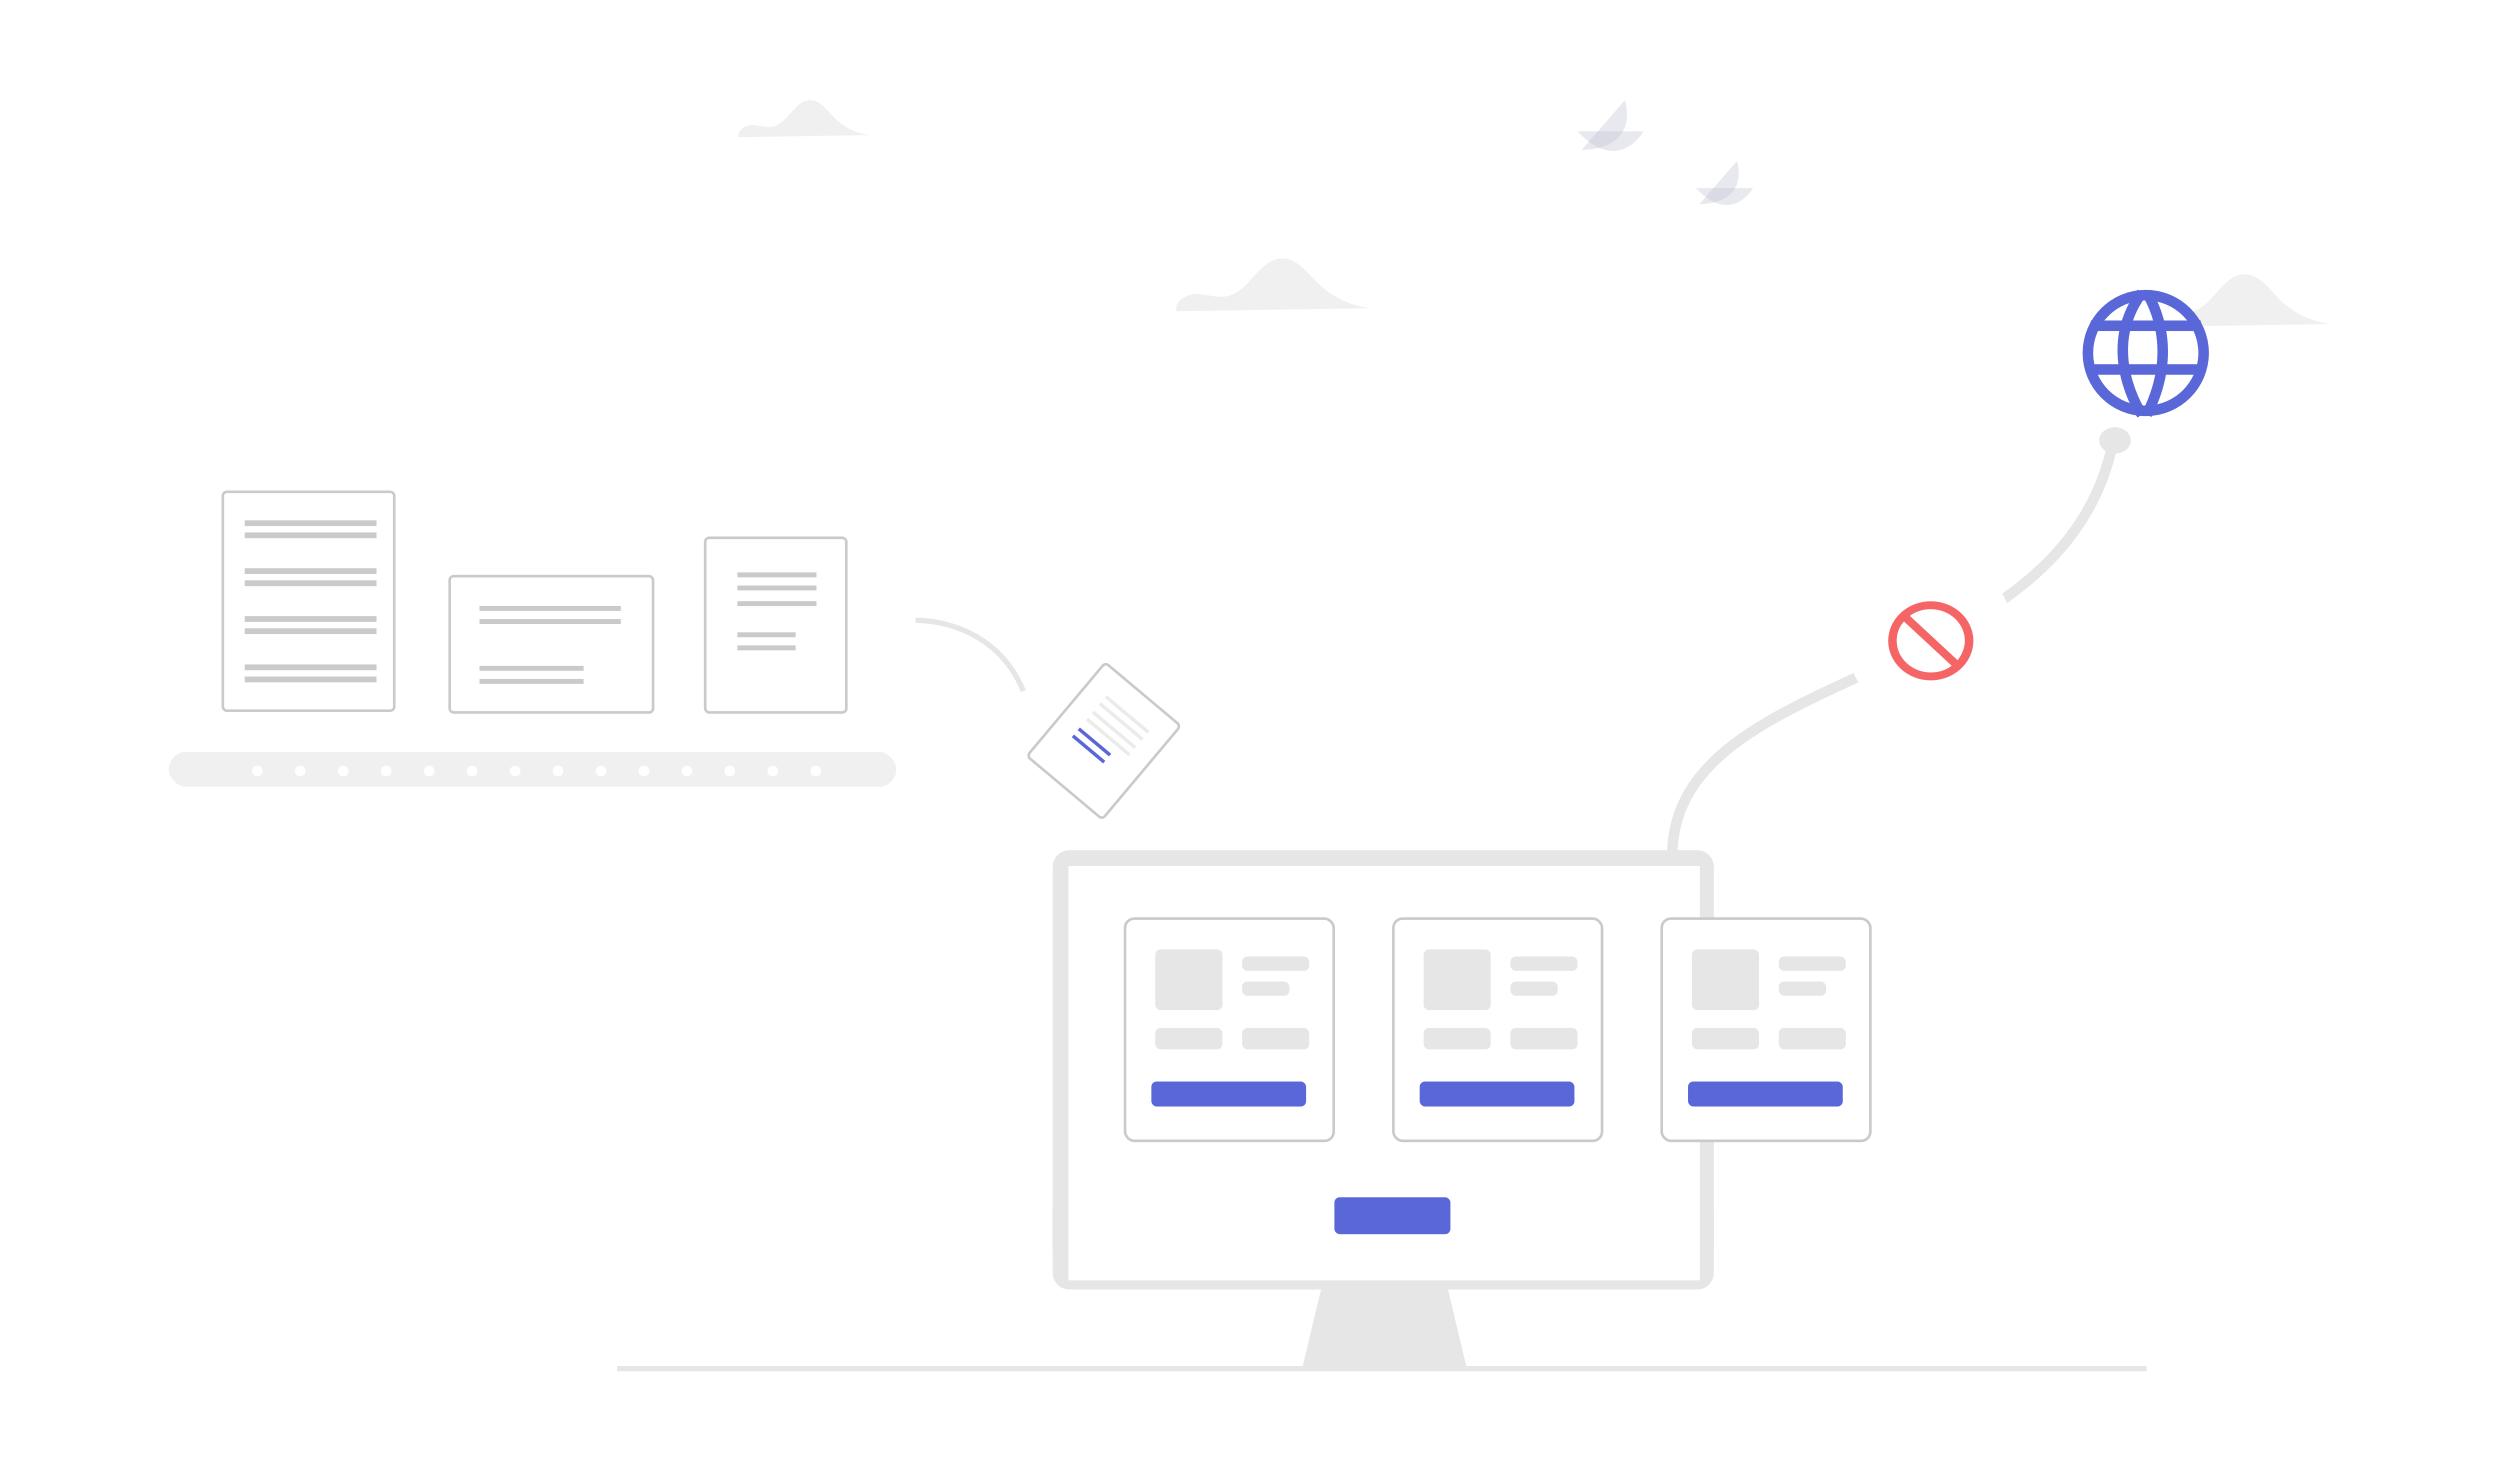 <svg width="474" height="280" viewBox="0 0 474 280" fill="none" xmlns="http://www.w3.org/2000/svg">
<rect width="474" height="280" fill="white"/>
<path d="M425.575 52C421.351 52.002 419.537 58.275 415.404 59.167C413.559 59.565 411.675 58.772 409.789 58.738C407.904 58.704 405.648 60.109 406.046 62L442 61.444C438.284 61.048 434.808 59.373 432.138 56.691C430.189 54.703 428.323 51.999 425.575 52Z" fill="#F0F0F0"/>
<path d="M158.151 22.284C156.798 20.892 155.502 18.999 153.593 19C150.661 19.001 149.401 23.393 146.531 24.017C145.249 24.296 143.941 23.741 142.632 23.717C141.322 23.693 139.755 24.676 140.032 26L165 25.611C162.419 25.334 160.005 24.161 158.151 22.284V22.284Z" fill="#F0F0F0"/>
<path d="M243.118 49C238.778 49.002 236.913 55.275 232.666 56.167C230.769 56.565 228.833 55.772 226.895 55.738C224.956 55.704 222.638 57.109 223.048 59L260 58.444C256.18 58.048 252.608 56.373 249.864 53.691C247.861 51.703 245.943 48.999 243.118 49Z" fill="#F0F0F0"/>
<rect x="54" y="235" width="13" height="15" fill="white"/>
<rect x="209.562" y="125.637" width="18.645" height="23.112" rx="0.75" transform="rotate(39.999 209.562 125.637)" fill="white" stroke="#CACACA" stroke-width="0.5"/>
<rect x="209.877" y="131.824" width="10.53" height="0.656" transform="rotate(39.999 209.877 131.824)" fill="#EBEBE9"/>
<rect x="208.758" y="133.158" width="10.53" height="0.656" transform="rotate(39.999 208.758 133.158)" fill="#EBEBE9"/>
<rect x="207.416" y="134.756" width="10.53" height="0.656" transform="rotate(39.999 207.416 134.756)" fill="#EBEBE9"/>
<rect x="206.297" y="136.09" width="10.53" height="0.656" transform="rotate(39.999 206.297 136.09)" fill="#EBEBE9"/>
<rect x="204.75" y="137.934" width="7.755" height="0.656" transform="rotate(39.999 204.75 137.934)" fill="#5A67D8"/>
<rect x="203.631" y="139.268" width="7.755" height="0.656" transform="rotate(39.999 203.631 139.268)" fill="#5A67D8"/>
<rect x="85.256" y="109.238" width="38.566" height="25.847" rx="0.75" fill="white" stroke="#CACACA" stroke-width="0.5"/>
<rect x="90.912" y="114.896" width="26.801" height="0.934" fill="#CACACA"/>
<rect x="90.912" y="117.375" width="26.801" height="0.934" fill="#CACACA"/>
<rect x="90.912" y="126.252" width="19.738" height="0.934" fill="#CACACA"/>
<rect x="90.912" y="128.73" width="19.738" height="0.934" fill="#CACACA"/>
<rect x="133.704" y="101.969" width="26.756" height="33.115" rx="0.75" fill="white" stroke="#CACACA" stroke-width="0.5"/>
<rect x="139.812" y="108.529" width="14.991" height="0.934" fill="#CACACA"/>
<rect x="139.812" y="111.008" width="14.991" height="0.934" fill="#CACACA"/>
<rect x="139.812" y="113.982" width="14.991" height="0.934" fill="#CACACA"/>
<rect x="139.812" y="119.887" width="11.04" height="0.934" fill="#CACACA"/>
<rect x="139.812" y="122.365" width="11.04" height="0.934" fill="#CACACA"/>
<rect x="42.25" y="93.25" width="32.5" height="41.5" rx="0.75" fill="white" stroke="#CACACA" stroke-width="0.5"/>
<rect x="46.403" y="116.82" width="24.984" height="1.097" fill="#CACACA"/>
<rect x="46.403" y="119.119" width="24.984" height="1.097" fill="#CACACA"/>
<rect x="46.403" y="107.734" width="24.984" height="1.097" fill="#CACACA"/>
<rect x="46.403" y="110.033" width="24.984" height="1.097" fill="#CACACA"/>
<rect x="46.403" y="98.65" width="24.984" height="1.097" fill="#CACACA"/>
<rect x="46.403" y="100.949" width="24.984" height="1.097" fill="#CACACA"/>
<rect x="46.403" y="125.977" width="24.984" height="1.097" fill="#CACACA"/>
<rect x="46.403" y="128.275" width="24.984" height="1.097" fill="#CACACA"/>
<rect x="32" y="142.555" width="137.936" height="6.617" rx="3.308" fill="#E6E6E6" fill-opacity="0.6"/>
<path d="M105.801 145.167C106.362 145.167 106.817 145.623 106.817 146.185C106.817 146.747 106.362 147.203 105.801 147.203C105.24 147.203 104.785 146.747 104.785 146.185C104.785 145.623 105.24 145.167 105.801 145.167Z" fill="white"/>
<path d="M113.945 145.167C114.506 145.167 114.961 145.623 114.961 146.185C114.961 146.747 114.506 147.203 113.945 147.203C113.384 147.203 112.929 146.747 112.929 146.185C112.929 145.623 113.384 145.167 113.945 145.167Z" fill="white"/>
<path d="M122.089 145.167C122.65 145.167 123.105 145.623 123.105 146.185C123.105 146.747 122.65 147.203 122.089 147.203C121.528 147.203 121.073 146.747 121.073 146.185C121.073 145.623 121.528 145.167 122.089 145.167Z" fill="white"/>
<path d="M130.233 145.167C130.794 145.167 131.249 145.623 131.249 146.185C131.249 146.747 130.794 147.203 130.233 147.203C129.672 147.203 129.217 146.747 129.217 146.185C129.217 145.623 129.672 145.167 130.233 145.167Z" fill="white"/>
<path d="M138.377 145.167C138.938 145.167 139.393 145.623 139.393 146.185C139.393 146.747 138.938 147.203 138.377 147.203C137.816 147.203 137.361 146.747 137.361 146.185C137.361 145.623 137.816 145.167 138.377 145.167Z" fill="white"/>
<path d="M146.521 145.167C147.082 145.167 147.537 145.623 147.537 146.185C147.537 146.747 147.082 147.203 146.521 147.203C145.96 147.203 145.505 146.747 145.505 146.185C145.505 145.623 145.96 145.167 146.521 145.167Z" fill="white"/>
<path d="M154.665 145.167C155.226 145.167 155.681 145.623 155.681 146.185C155.681 146.747 155.226 147.203 154.665 147.203C154.103 147.203 153.649 146.747 153.649 146.185C153.649 145.623 154.103 145.167 154.665 145.167Z" fill="white"/>
<path d="M48.795 145.167C49.356 145.167 49.811 145.623 49.811 146.185C49.811 146.747 49.356 147.203 48.795 147.203C48.234 147.203 47.779 146.747 47.779 146.185C47.779 145.623 48.234 145.167 48.795 145.167Z" fill="white"/>
<path d="M56.939 145.167C57.5 145.167 57.955 145.623 57.955 146.185C57.955 146.747 57.5 147.203 56.939 147.203C56.377 147.203 55.923 146.747 55.923 146.185C55.923 145.623 56.377 145.167 56.939 145.167Z" fill="white"/>
<path d="M65.082 145.167C65.644 145.167 66.098 145.623 66.098 146.185C66.098 146.747 65.644 147.203 65.082 147.203C64.521 147.203 64.067 146.747 64.067 146.185C64.067 145.623 64.521 145.167 65.082 145.167Z" fill="white"/>
<path d="M73.226 145.167C73.787 145.167 74.242 145.623 74.242 146.185C74.242 146.747 73.787 147.203 73.226 147.203C72.665 147.203 72.21 146.747 72.21 146.185C72.21 145.623 72.665 145.167 73.226 145.167Z" fill="white"/>
<path d="M81.37 145.167C81.931 145.167 82.385 145.623 82.385 146.185C82.385 146.747 81.931 147.203 81.37 147.203C80.808 147.203 80.354 146.747 80.354 146.185C80.354 145.623 80.808 145.167 81.37 145.167Z" fill="white"/>
<path d="M89.513 145.167C90.075 145.167 90.529 145.623 90.529 146.185C90.529 146.747 90.075 147.203 89.513 147.203C88.952 147.203 88.498 146.747 88.498 146.185C88.498 145.623 88.952 145.167 89.513 145.167Z" fill="white"/>
<path d="M97.657 145.167C98.219 145.167 98.673 145.623 98.673 146.185C98.673 146.747 98.219 147.203 97.657 147.203C97.096 147.203 96.641 146.747 96.641 146.185C96.641 145.623 97.096 145.167 97.657 145.167Z" fill="white"/>
<line x1="117" y1="259.5" x2="407" y2="259.5" stroke="#E6E6E6"/>
<path d="M278 259H247L251.051 242H273.949L278 259Z" fill="#E6E6E6"/>
<path d="M321.781 161.197H202.758C201.918 161.197 201.113 161.531 200.519 162.125C199.925 162.719 199.591 163.524 199.591 164.364V164.364V236.939H324.948V164.364C324.948 163.948 324.866 163.536 324.707 163.152C324.548 162.768 324.315 162.419 324.021 162.125C323.727 161.831 323.377 161.597 322.993 161.438C322.609 161.279 322.197 161.197 321.781 161.197H321.781Z" fill="#E6E6E6"/>
<path d="M199.591 229.457V241.333C199.591 241.749 199.673 242.161 199.832 242.545C199.991 242.929 200.225 243.278 200.519 243.572C200.813 243.866 201.162 244.1 201.546 244.259C201.93 244.418 202.342 244.5 202.758 244.5H321.781C322.621 244.5 323.427 244.166 324.021 243.572C324.615 242.978 324.948 242.173 324.948 241.333V229.457H199.591Z" fill="#E6E6E6"/>
<path d="M322.292 164.189H202.584V242.748H322.292V164.189Z" fill="white"/>
<path d="M209.447 170.47C209.779 170.47 210.048 170.201 210.048 169.869C210.048 169.537 209.779 169.268 209.447 169.268C209.115 169.268 208.846 169.537 208.846 169.869C208.846 170.201 209.115 170.47 209.447 170.47Z" fill="white"/>
<path d="M211.728 170.47C212.06 170.47 212.329 170.201 212.329 169.869C212.329 169.537 212.06 169.268 211.728 169.268C211.396 169.268 211.127 169.537 211.127 169.869C211.127 170.201 211.396 170.47 211.728 170.47Z" fill="white"/>
<path d="M214.009 170.47C214.341 170.47 214.61 170.201 214.61 169.869C214.61 169.537 214.341 169.268 214.009 169.268C213.677 169.268 213.408 169.537 213.408 169.869C213.408 170.201 213.677 170.47 214.009 170.47Z" fill="white"/>
<rect x="213.308" y="174.166" width="39.564" height="42.146" rx="1.75" fill="white" stroke="#CACACA" stroke-width="0.5"/>
<rect x="219.044" y="180.008" width="12.719" height="11.508" rx="1" fill="#E6E6E6"/>
<rect x="235.504" y="181.361" width="12.719" height="2.708" rx="1" fill="#E6E6E6"/>
<rect x="235.504" y="186.1" width="8.978" height="2.708" rx="1" fill="#E6E6E6"/>
<rect x="218.296" y="205.055" width="29.343" height="4.738" rx="1" fill="#5A67D8"/>
<rect x="219.044" y="194.9" width="12.719" height="4.062" rx="1" fill="#E6E6E6"/>
<rect x="235.504" y="194.9" width="12.719" height="4.062" rx="1" fill="#E6E6E6"/>
<rect x="264.184" y="174.166" width="39.564" height="42.146" rx="1.75" fill="white" stroke="#CACACA" stroke-width="0.5"/>
<rect x="269.92" y="180.008" width="12.719" height="11.508" rx="1" fill="#E6E6E6"/>
<rect x="286.38" y="181.361" width="12.719" height="2.708" rx="1" fill="#E6E6E6"/>
<rect x="286.38" y="186.1" width="8.978" height="2.708" rx="1" fill="#E6E6E6"/>
<rect x="269.172" y="205.055" width="29.343" height="4.738" rx="1" fill="#5A67D8"/>
<rect x="269.92" y="194.9" width="12.719" height="4.062" rx="1" fill="#E6E6E6"/>
<rect x="286.38" y="194.9" width="12.719" height="4.062" rx="1" fill="#E6E6E6"/>
<rect x="315.06" y="174.166" width="39.564" height="42.146" rx="1.75" fill="white" stroke="#CACACA" stroke-width="0.5"/>
<rect x="320.796" y="180.008" width="12.719" height="11.508" rx="1" fill="#E6E6E6"/>
<rect x="337.255" y="181.361" width="12.719" height="2.708" rx="1" fill="#E6E6E6"/>
<rect x="337.255" y="186.1" width="8.978" height="2.708" rx="1" fill="#E6E6E6"/>
<rect x="320.047" y="205.055" width="29.343" height="4.738" rx="1" fill="#5A67D8"/>
<rect x="320.796" y="194.9" width="12.719" height="4.062" rx="1" fill="#E6E6E6"/>
<rect x="337.255" y="194.9" width="12.719" height="4.062" rx="1" fill="#E6E6E6"/>
<path d="M173.599 117.615C173.599 117.615 188.302 117.08 194.047 131.04" stroke="#E6E6E6"/>
<path d="M400.85 82.638C392.246 131.269 317.054 125.007 317.054 162.319" stroke="#E6E6E6" stroke-width="2"/>
<circle cx="366" cy="121" r="16" fill="white"/>
<path d="M366.077 114C370.519 114 374.154 117.375 374.154 121.5C374.154 125.625 370.519 129 366.077 129C361.635 129 358 125.625 358 121.5C358 117.375 361.635 114 366.077 114ZM366.077 115.5C364.542 115.5 363.169 115.95 362.119 116.775L371.165 125.175C371.973 124.125 372.538 122.85 372.538 121.5C372.538 118.2 369.631 115.5 366.077 115.5ZM370.035 126.225L360.988 117.825C360.1 118.8 359.615 120.075 359.615 121.5C359.615 124.8 362.523 127.5 366.077 127.5C367.612 127.5 368.985 127.05 370.035 126.225Z" fill="#F56565"/>
<ellipse cx="401" cy="83.5" rx="3" ry="2.5" fill="#E6E6E6"/>
<circle cx="406.836" cy="66.926" r="10.971" fill="white" stroke="#5A67D8" stroke-width="2"/>
<path d="M406.093 55.518C397.961 66.512 406.093 78.614 406.093 78.614" stroke="#5A67D8" stroke-width="2"/>
<path d="M407.015 78.615C413.853 65.275 407.015 55.519 407.015 55.519" stroke="#5A67D8" stroke-width="2"/>
<line x1="396.425" y1="61.762" x2="417.244" y2="61.762" stroke="#5A67D8" stroke-width="2"/>
<line x1="395.689" y1="70.055" x2="417.567" y2="70.055" stroke="#5A67D8" stroke-width="2"/>
<rect x="253" y="227" width="22" height="7" rx="1" fill="#5A67D8"/>
<g opacity="0.3">
<path opacity="0.3" d="M321.534 35.656H332.388C332.388 35.656 328.299 42.892 321.534 35.656Z" fill="#030B44"/>
<path opacity="0.3" d="M322.19 38.734L329.307 30.539C329.307 30.539 332.088 38.371 322.19 38.734Z" fill="#030B44"/>
</g>
<g opacity="0.3">
<path opacity="0.3" d="M299.099 24.904H311.622C311.622 24.904 306.904 33.253 299.099 24.904Z" fill="#030B44"/>
<path opacity="0.3" d="M299.855 28.455L308.067 19C308.067 19 311.276 28.037 299.855 28.455Z" fill="#030B44"/>
</g>
</svg>
